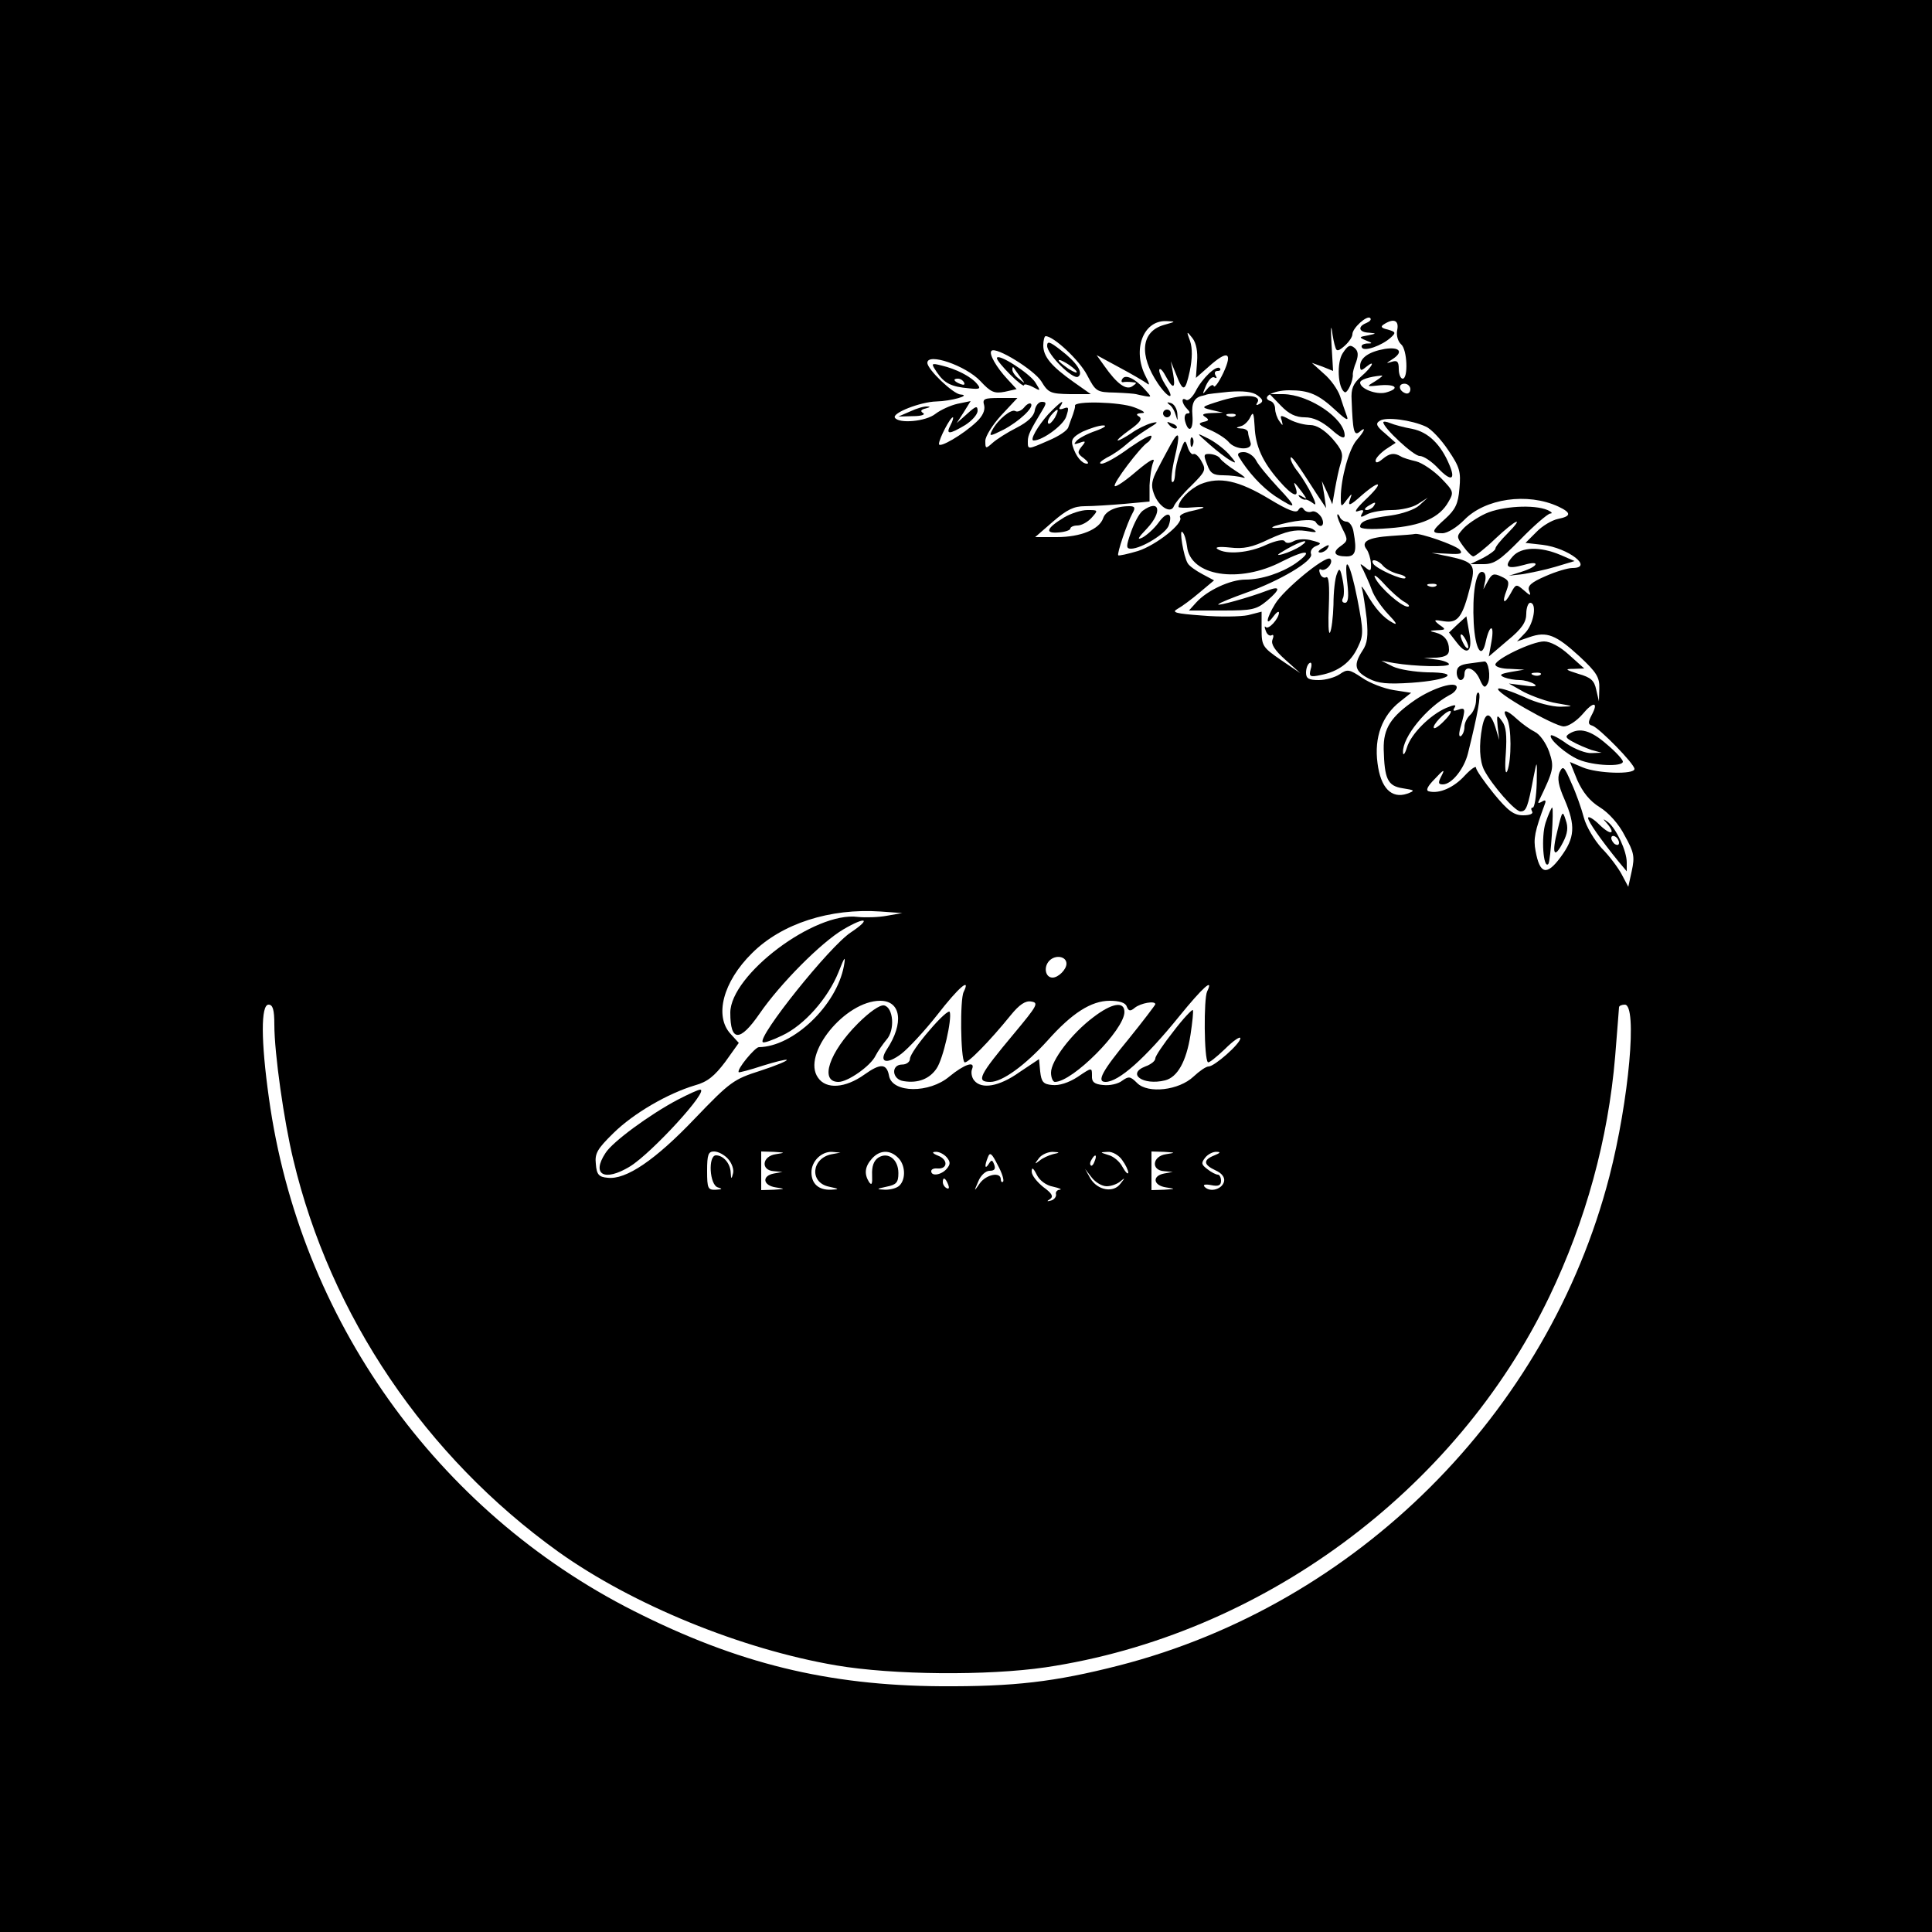 <?xml version="1.0" standalone="no"?>
<!DOCTYPE svg PUBLIC "-//W3C//DTD SVG 20010904//EN"
 "http://www.w3.org/TR/2001/REC-SVG-20010904/DTD/svg10.dtd">
<svg version="1.0" xmlns="http://www.w3.org/2000/svg"
 width="500pt" height="500pt" viewBox="0 0 500 500"
 preserveAspectRatio="xMidYMid meet">

<g transform="translate(0,500) scale(0.1,-0.1)"
fill="#000000" stroke="none">
<path d="M0 2500 l0 -2500 2500 0 2500 0 0 2500 0 2500 -2500 0 -2500 0 0
-2500z m3456 1601 c3 -11 8 -10 24 4 11 10 20 23 20 30 0 16 38 50 46 42 4 -4
-1 -9 -10 -13 -23 -9 -20 -24 7 -25 20 -2 20 -2 -3 -7 -23 -4 -24 -5 -5 -13
18 -7 18 -8 2 -8 -10 -1 -16 -5 -12 -11 6 -10 51 5 75 27 13 12 12 14 -8 20
-18 4 -20 8 -10 14 25 16 39 10 34 -15 -3 -14 2 -30 10 -37 16 -13 19 -89 4
-89 -5 0 -10 11 -10 25 0 19 -4 23 -17 19 -17 -5 -17 -5 0 6 30 19 20 33 -19
27 -41 -7 -64 -23 -64 -44 0 -13 3 -13 15 -3 27 22 16 0 -12 -24 -21 -19 -27
-31 -25 -62 3 -79 6 -93 20 -82 18 16 15 4 -7 -21 -20 -23 -41 -100 -41 -148
0 -26 1 -26 15 -7 15 19 15 19 8 -1 -5 -16 2 -13 31 13 51 44 58 34 9 -12 -22
-21 -30 -33 -19 -29 14 5 17 3 11 -6 -6 -10 -3 -11 13 -2 11 6 40 11 64 11 24
0 55 7 68 16 l25 16 -22 -20 c-12 -11 -45 -22 -73 -26 -61 -8 -80 -15 -80 -29
0 -6 26 -8 75 -4 83 6 131 27 154 69 14 24 13 27 -20 61 -19 19 -48 39 -64 43
-17 4 -34 9 -40 13 -17 10 -29 8 -47 -7 -12 -10 -18 -11 -18 -4 0 6 12 19 26
29 l26 17 -27 24 c-23 19 -26 26 -14 33 16 11 82 2 119 -15 14 -6 40 -34 58
-61 30 -44 33 -56 29 -99 -3 -40 -11 -55 -36 -78 -37 -33 -38 -38 -8 -38 13 0
37 15 56 34 54 56 164 72 244 35 34 -16 34 -25 -1 -32 -15 -3 -41 -18 -56 -34
l-28 -28 44 -5 c67 -8 134 -60 77 -60 -11 0 -42 -9 -69 -21 -37 -16 -47 -25
-43 -37 6 -15 4 -15 -14 1 -19 16 -20 16 -33 -8 -17 -31 -24 -26 -11 7 8 22 6
27 -14 36 -19 9 -24 7 -34 -11 l-12 -22 5 23 c2 13 -1 22 -9 22 -16 0 -25 -58
-21 -133 4 -69 21 -95 31 -48 10 46 23 47 15 1 l-7 -39 48 41 c38 31 49 48 49
70 0 15 5 28 10 28 18 0 10 -53 -12 -77 l-22 -23 32 11 c45 16 69 6 130 -50
44 -41 52 -54 51 -83 l-1 -33 -7 30 c-5 24 -14 32 -46 41 -35 11 -36 13 -12
13 l27 1 -39 35 c-24 22 -49 35 -65 35 -31 0 -126 -46 -126 -60 0 -6 17 -11
38 -11 l37 -2 -35 -6 c-28 -5 -31 -8 -17 -14 10 -4 28 -7 40 -7 12 0 29 -5 37
-10 10 -6 3 -8 -25 -4 l-40 5 39 -22 c22 -11 60 -25 85 -29 46 -8 46 -8 9 -9
-21 0 -62 10 -93 25 -31 14 -61 24 -67 22 -16 -6 145 -98 169 -98 12 0 33 14
48 31 29 35 43 33 24 -2 -10 -19 -9 -24 2 -27 18 -6 109 -99 109 -112 0 -15
-96 -12 -134 4 l-33 14 19 -47 c14 -31 32 -54 58 -70 23 -14 50 -44 65 -74 24
-43 26 -54 18 -91 l-9 -41 -17 32 c-9 17 -32 48 -52 68 -19 21 -40 56 -46 79
-6 23 -20 63 -32 89 -19 44 -22 47 -31 28 -6 -15 -3 -34 13 -70 29 -68 27 -99
-10 -149 -36 -49 -54 -45 -65 16 -6 31 -2 51 24 121 4 10 1 12 -8 6 -7 -4 -11
-4 -8 1 39 81 41 88 27 129 -8 22 -24 45 -37 51 -12 6 -33 21 -46 33 -28 26
-40 27 -26 2 12 -23 12 -107 1 -136 -5 -12 -7 7 -4 45 3 47 1 70 -10 84 -13
18 -14 17 -11 -15 l4 -34 -10 33 c-13 40 -26 41 -34 1 -9 -47 -7 -88 5 -112
21 -40 80 -107 94 -107 15 0 19 10 34 90 9 45 9 44 8 -17 -1 -35 -6 -63 -10
-63 -5 0 -5 -4 -2 -10 4 -6 -6 -10 -23 -10 -24 0 -39 11 -76 56 -25 31 -46 61
-46 67 0 6 -13 -3 -29 -20 -28 -31 -66 -48 -93 -41 -9 2 -4 13 16 33 22 24 26
25 17 8 -10 -19 -9 -23 3 -23 23 0 55 40 65 80 26 105 34 151 28 157 -4 3 -7
-5 -7 -19 0 -14 -7 -31 -15 -38 -8 -7 -15 -21 -15 -31 0 -10 -4 -20 -9 -24 -6
-3 -6 7 0 27 12 44 12 48 -8 41 -11 -4 -14 -3 -9 5 6 9 1 9 -21 0 -42 -18 -92
-68 -102 -103 -5 -16 -10 -22 -10 -12 -2 39 61 116 120 148 11 5 19 14 19 20
0 18 -61 -1 -107 -32 -64 -44 -83 -74 -82 -128 2 -77 10 -95 49 -101 32 -5 33
-6 12 -14 -41 -14 -69 15 -77 79 -9 67 12 123 58 159 l29 23 -45 7 c-25 4 -62
18 -82 32 -33 22 -38 23 -58 9 -12 -8 -36 -15 -54 -15 -26 0 -33 4 -33 19 0
11 4 22 9 25 5 4 7 -4 3 -16 -5 -19 -2 -21 26 -15 46 9 78 33 96 72 15 31 15
41 -1 124 -19 97 -36 124 -26 41 4 -35 2 -50 -6 -50 -7 0 -9 5 -6 11 4 6 4 27
0 47 -6 31 -9 34 -15 17 -5 -11 -9 -47 -9 -80 -1 -33 -5 -65 -9 -72 -4 -6 -5
25 -3 69 2 52 0 78 -7 74 -5 -3 -13 1 -16 10 -3 8 -2 13 3 10 5 -3 14 1 20 8
7 8 8 17 3 20 -13 8 -120 -80 -142 -117 -23 -37 -26 -61 -5 -33 8 11 15 16 15
10 -1 -16 -27 -44 -34 -37 -4 4 -4 0 0 -10 3 -9 10 -14 15 -11 5 3 6 -2 2 -12
-4 -11 6 -27 33 -51 l39 -35 -50 34 c-48 33 -50 37 -50 80 l0 45 -35 -9 c-19
-4 -73 -5 -119 -1 -68 5 -80 8 -64 17 11 6 37 25 58 43 l37 31 -30 16 c-17 9
-34 21 -38 28 -11 17 -23 91 -14 81 5 -4 10 -21 12 -37 8 -77 135 -97 246 -39
63 32 84 30 35 -5 -37 -25 -88 -42 -130 -42 -39 0 -99 -28 -127 -59 l-19 -21
86 0 c78 0 88 2 117 26 35 30 34 39 -2 25 -44 -17 -131 -41 -125 -35 3 4 36
17 72 30 86 30 175 83 168 100 -3 8 3 17 13 21 15 6 14 8 -10 14 -16 5 -37 4
-47 -1 -11 -6 -20 -7 -24 -1 -3 6 -23 2 -48 -9 -44 -21 -103 -26 -126 -11 -8
5 4 7 32 4 35 -4 57 0 102 22 44 20 66 25 94 21 29 -5 32 -4 18 5 -11 6 -40 8
-70 5 -33 -4 -43 -3 -27 3 45 14 100 20 105 10 12 -19 26 -9 15 12 -7 11 -18
18 -25 15 -8 -3 -17 0 -21 6 -4 7 -9 6 -14 -2 -5 -9 -26 -1 -74 28 -81 49
-130 59 -179 39 -29 -13 -57 -42 -57 -59 0 -2 17 -3 38 -1 39 3 35 -1 -11 -11
-15 -4 -26 -10 -23 -15 10 -15 -62 -72 -109 -87 -27 -8 -50 -13 -51 -11 -4 3
23 84 37 109 8 14 6 18 -8 18 -36 0 -62 -13 -68 -31 -10 -29 -58 -49 -120 -49
l-56 0 46 40 c36 31 54 40 83 40 20 0 66 3 102 6 l65 6 0 42 c1 22 5 50 10 61
5 12 -11 3 -43 -24 -29 -25 -54 -42 -57 -39 -6 6 66 101 85 113 5 3 10 11 10
16 0 6 -25 -8 -57 -30 -31 -23 -63 -41 -72 -41 -9 0 -2 7 14 16 17 8 39 24 50
34 11 10 36 28 55 40 28 17 30 20 10 15 -14 -4 -37 -15 -52 -26 -15 -10 -31
-19 -35 -19 -4 0 9 12 30 27 27 19 34 29 25 35 -9 5 -7 8 7 9 12 0 4 6 -20 15
-37 14 -155 17 -153 4 1 -3 -2 -13 -5 -22 -4 -10 -9 -25 -12 -33 -2 -9 -25
-24 -51 -35 -55 -24 -54 -24 -54 -2 0 16 6 28 38 81 11 18 10 21 -2 21 -8 0
-16 -10 -18 -22 -2 -15 -18 -30 -47 -45 -24 -12 -52 -30 -62 -39 -18 -16 -19
-16 -19 5 0 12 19 42 41 66 l42 45 -46 0 c-40 0 -45 -2 -40 -19 3 -13 -4 -28
-20 -43 -35 -33 -97 -69 -97 -57 0 13 29 69 36 69 2 0 0 -9 -6 -20 -13 -25 -4
-25 38 0 17 11 32 27 32 37 0 14 -5 12 -27 -8 l-27 -24 18 28 18 29 -34 -7
c-18 -4 -44 -16 -57 -26 -25 -20 -95 -26 -105 -10 -8 12 66 41 107 42 39 1 92
16 63 18 -19 1 -86 65 -86 82 0 27 99 -7 137 -47 27 -29 36 -33 63 -28 l31 7
-24 26 c-28 30 -49 66 -41 73 11 12 110 -49 129 -79 18 -30 24 -32 74 -33 l54
0 -44 31 c-58 41 -79 66 -79 95 0 13 3 24 6 24 21 0 87 -62 107 -100 23 -44
25 -45 73 -46 27 -1 51 -3 54 -4 3 -1 13 -3 23 -5 18 -3 18 -3 0 17 -25 28
-50 40 -58 28 -4 -6 -3 -10 2 -9 4 1 15 1 23 0 13 -1 13 -2 0 -11 -16 -10 -39
6 -72 53 l-20 28 59 -32 c32 -17 64 -36 71 -41 8 -7 7 -1 -3 18 -35 68 -7 145
53 143 26 -1 26 -1 -6 -10 -59 -17 -65 -78 -15 -152 28 -41 46 -43 19 -3 -9
14 -16 31 -16 38 1 7 8 1 16 -14 20 -37 27 -35 20 5 l-6 32 13 -32 c19 -49 24
-48 36 6 7 34 7 60 1 78 -10 27 -9 27 6 8 10 -13 14 -35 12 -61 l-3 -42 33 29
c49 44 63 38 38 -16 -12 -25 -23 -40 -25 -34 -1 5 -9 2 -17 -8 -13 -16 -13
-15 -3 9 7 15 16 25 22 21 6 -3 7 -1 3 5 -4 7 -2 12 5 12 7 0 9 3 6 7 -9 9
-46 -26 -63 -60 -8 -15 -19 -25 -24 -22 -14 9 -12 -9 2 -23 8 -8 9 -12 1 -12
-6 0 -9 -9 -6 -20 9 -33 22 -23 19 15 -3 32 5 47 27 51 4 1 8 2 10 3 1 1 27 4
57 7 38 3 62 0 74 -9 15 -11 16 -16 6 -22 -8 -5 -11 -4 -6 3 12 20 -33 23 -91
6 -55 -17 -57 -18 -28 -25 l30 -7 -30 -1 c-22 -1 -26 -4 -16 -10 11 -7 10 -10
-5 -13 -15 -4 -12 -8 16 -20 19 -8 41 -22 49 -31 18 -23 66 -23 57 -1 -3 9 -6
20 -6 25 0 5 -8 10 -17 10 -15 1 -16 2 -2 6 9 2 20 13 25 24 7 15 9 10 11 -25
2 -50 20 -91 64 -141 33 -38 52 -46 42 -17 -7 18 -5 17 17 -12 13 -18 13 -19
0 -11 -9 5 -12 5 -7 -1 5 -5 12 -8 15 -7 4 1 13 -4 21 -10 17 -15 -13 46 -40
82 -11 13 -19 29 -19 35 0 10 13 -7 68 -93 l24 -36 -5 35 -6 35 14 -30 13 -30
7 40 c4 22 10 52 15 67 7 23 4 33 -22 63 -21 23 -41 35 -57 35 -14 0 -38 6
-53 14 -24 13 -26 12 -21 -2 4 -15 3 -15 -6 -2 -6 8 -11 23 -11 32 0 9 -5 18
-12 20 -26 9 6 28 48 28 52 0 76 -10 123 -54 26 -24 32 -26 26 -11 -4 11 -12
34 -17 50 -6 17 -24 43 -42 58 l-31 28 28 -10 27 -11 -4 68 c-2 37 -2 54 1 37
2 -16 6 -36 9 -44z m104 -87 c-25 -15 -25 -15 13 -11 41 3 50 -9 13 -19 -25
-6 -66 10 -66 26 0 7 22 15 55 18 6 1 -1 -5 -15 -14z m90 -21 c0 -8 -5 -13
-12 -11 -18 6 -21 25 -3 25 8 0 15 -7 15 -14z m-453 -69 c-3 -3 -12 -4 -19 -1
-8 3 -5 6 6 6 11 1 17 -2 13 -5z m-361 -39 c-21 -7 -44 -19 -50 -26 -8 -9 -7
-10 8 -5 16 6 17 4 5 -10 -11 -14 -11 -18 6 -30 10 -8 14 -14 8 -14 -13 0 -29
19 -37 46 -5 16 1 24 26 37 18 8 42 16 53 16 11 0 3 -6 -19 -14z m719 -195
c-3 -5 -12 -10 -18 -10 -7 0 -6 4 3 10 19 12 23 12 15 0z m-190 -104 c-11 -7
-31 -16 -45 -20 -19 -5 -16 -2 10 13 40 23 65 28 35 7z m622 -332 c-3 -3 -12
-4 -19 -1 -8 3 -5 6 6 6 11 1 17 -2 13 -5z m-248 -118 c-13 -14 -26 -23 -28
-20 -6 6 30 44 42 44 5 0 -1 -11 -14 -24z m-1444 -506 c-21 -4 -55 -5 -75 -3
-111 15 -330 -150 -330 -248 0 -76 25 -76 76 -2 53 77 159 184 217 218 58 34
73 28 19 -8 -55 -36 -242 -270 -228 -284 3 -3 25 5 50 17 58 27 119 97 146
164 16 41 19 44 14 16 -19 -102 -131 -209 -220 -210 -10 0 -59 -59 -52 -65 1
-1 29 6 62 17 32 10 60 17 62 15 3 -2 -28 -15 -68 -28 -69 -22 -78 -28 -170
-124 -102 -107 -178 -159 -226 -153 -22 2 -28 8 -30 36 -3 27 4 39 46 80 52
51 140 102 210 123 33 9 51 24 79 61 l35 49 -21 23 c-43 46 -20 135 55 209 77
77 202 117 333 108 l56 -4 -40 -7z m465 -124 c0 -15 -21 -36 -36 -36 -19 0
-24 28 -8 44 16 16 44 11 44 -8z m-266 -73 c-10 -19 -8 -172 2 -182 6 -6 65
54 120 122 22 27 38 38 53 35 20 -3 15 -11 -44 -82 -92 -110 -100 -126 -62
-126 31 0 90 43 148 107 63 71 113 103 161 103 25 0 41 -5 44 -15 5 -12 9 -13
21 -3 15 12 53 19 53 9 -1 -3 -32 -44 -70 -91 -67 -81 -83 -110 -59 -110 34 0
102 60 191 170 61 75 90 101 72 64 -9 -19 -8 -174 2 -183 2 -3 22 13 44 34 22
22 40 34 40 28 0 -14 -67 -73 -82 -73 -7 0 -24 -12 -39 -26 -38 -36 -118 -45
-146 -17 -18 18 -22 18 -39 6 -10 -8 -32 -13 -49 -11 -23 2 -30 8 -29 24 0 22
0 22 -37 -3 -23 -15 -48 -23 -66 -21 -23 2 -28 8 -31 35 l-3 32 -51 -34 c-52
-37 -98 -45 -117 -21 -6 7 -9 21 -5 30 8 21 -20 12 -59 -20 -52 -44 -147 -43
-156 1 -6 33 -22 34 -64 4 -49 -35 -99 -39 -120 -8 -43 60 70 199 161 199 54
0 62 -58 17 -126 -22 -34 0 -40 38 -11 18 14 60 59 93 101 55 71 87 98 68 59z
m-1784 -85 c0 -74 25 -250 49 -349 96 -404 342 -768 686 -1015 192 -137 473
-252 719 -294 147 -25 391 -27 542 -5 556 83 1061 454 1304 960 94 196 152
407 170 621 5 66 10 122 10 127 0 4 7 7 15 7 33 0 11 -247 -40 -445 -159 -614
-654 -1107 -1268 -1265 -168 -43 -273 -55 -462 -54 -293 2 -526 59 -795 195
-510 258 -865 756 -944 1327 -21 149 -21 242 -1 242 11 0 15 -13 15 -52z
m1174 -347 c10 -11 16 -28 13 -38 -4 -16 -5 -15 -6 3 -1 23 -19 44 -38 44 -21
0 -17 -77 5 -83 13 -4 11 -5 -5 -6 -21 -1 -23 3 -23 49 0 42 3 50 18 50 11 0
27 -9 36 -19z m124 12 c-36 -5 -40 -42 -5 -44 l22 -2 -22 -4 c-32 -6 -29 -31
5 -36 25 -4 25 -4 -5 -6 l-33 -1 0 50 0 50 33 -1 c30 -2 30 -2 5 -6z m145 0
c-53 -10 -59 -73 -8 -84 28 -6 28 -7 5 -8 -32 -1 -50 16 -50 45 0 29 26 54 53
53 l22 -2 -22 -4z m171 -9 c19 -18 21 -55 4 -72 -7 -7 -23 -11 -37 -11 -24 1
-24 2 4 8 25 5 30 11 30 35 0 36 -27 56 -52 40 -12 -8 -17 -23 -16 -45 1 -23
-1 -28 -8 -18 -13 21 -11 40 8 61 20 22 46 23 67 2z m126 1 c10 -12 10 -18 0
-30 -14 -16 -40 -20 -40 -6 0 5 7 8 16 7 27 -2 28 23 2 33 -15 6 -17 10 -7 10
9 1 22 -6 29 -14z m146 -63 c-3 -3 -6 0 -6 6 0 20 -37 13 -54 -10 -16 -23 -16
-23 -4 5 6 15 19 27 29 27 13 0 16 5 12 16 -5 13 -7 13 -14 2 -10 -16 -12 -6
-2 18 5 13 10 9 25 -21 11 -20 17 -39 14 -43z m129 71 c-11 -3 -27 -10 -35
-17 -13 -10 -13 -9 -1 7 7 9 23 16 35 16 20 -1 20 -2 1 -6z m179 -15 c9 -12
16 -27 16 -33 -1 -5 -7 1 -15 15 -7 14 -24 28 -37 31 -22 7 -22 7 -1 8 12 1
29 -9 37 -21z m114 15 c-36 -5 -40 -42 -5 -44 l22 -2 -22 -4 c-32 -6 -29 -31
5 -36 25 -4 25 -4 -5 -6 l-33 -1 0 50 0 50 33 -1 c30 -2 30 -2 5 -6z m125 -3
c-30 -12 -29 -24 3 -39 16 -7 24 -18 22 -28 -4 -20 -35 -30 -50 -15 -6 6 0 8
16 5 19 -4 26 -1 26 11 0 9 -4 16 -8 16 -5 0 -17 6 -27 14 -16 12 -17 16 -6
30 7 9 21 16 30 15 11 0 9 -3 -6 -9z m-310 -15 c-3 -9 -8 -14 -10 -11 -3 3 -2
9 2 15 9 16 15 13 8 -4z m-108 -66 c17 -4 24 -7 18 -8 -7 0 -12 -6 -10 -12 1
-6 -5 -14 -13 -16 -11 -3 -12 -2 -2 4 9 7 4 15 -18 31 -16 13 -30 30 -30 40 0
12 4 10 13 -8 7 -15 25 -28 42 -31z m139 1 c12 0 28 6 36 13 12 10 12 9 0 -6
-18 -25 -59 -18 -78 13 l-14 25 17 -22 c10 -13 27 -23 39 -23z m-410 4 c3 -8
2 -12 -4 -9 -6 3 -10 10 -10 16 0 14 7 11 14 -7z"/>
<path d="M2710 4105 c0 -22 66 -88 80 -80 15 9 -3 37 -45 69 -28 22 -35 24
-35 11z m76 -66 c3 -6 -5 -3 -20 6 -14 10 -26 19 -26 22 0 7 39 -17 46 -28z"/>
<path d="M3475 4086 c-16 -24 -13 -90 5 -101 7 -4 23 31 21 47 0 4 3 18 9 32
6 18 5 28 -5 36 -11 9 -17 6 -30 -14z"/>
<path d="M2580 4073 c0 -5 16 -24 35 -43 19 -19 35 -31 35 -27 0 4 10 2 22 -4
22 -12 22 -12 7 12 -17 25 -99 77 -99 62z m60 -48 c14 -19 14 -19 -2 -6 -10 7
-18 18 -18 24 0 6 1 8 3 6 1 -2 9 -13 17 -24z"/>
<path d="M2425 4036 c19 -28 37 -37 83 -41 28 -3 31 -1 21 11 -15 19 -54 39
-92 48 -28 7 -28 6 -12 -18z m70 -26 c3 -6 -1 -7 -9 -4 -18 7 -21 14 -7 14 6
0 13 -4 16 -10z"/>
<path d="M3315 3950 c20 -21 38 -30 62 -30 22 0 43 -10 68 -31 23 -21 35 -26
35 -16 0 44 -92 106 -159 107 l-35 0 29 -30z"/>
<path d="M2650 3945 c-7 -8 -17 -12 -22 -9 -10 7 -45 -21 -60 -49 -9 -17 -7
-17 29 1 40 21 80 58 71 67 -3 3 -11 -1 -18 -10z"/>
<path d="M2713 3928 c-27 -30 -49 -68 -38 -68 23 0 76 39 84 61 8 24 7 27 -6
22 -11 -4 -14 -2 -9 5 13 21 1 13 -31 -20z m17 -9 c-7 -11 -14 -18 -17 -15 -3
3 0 12 7 21 18 21 23 19 10 -6z"/>
<path d="M3026 3953 c7 -4 14 -17 17 -28 5 -16 5 -15 4 4 -1 14 -9 26 -17 28
-10 3 -11 2 -4 -4z"/>
<path d="M2355 3935 l-30 -13 38 1 c21 0 33 4 26 8 -8 5 -6 9 7 12 11 3 13 5
4 5 -8 1 -28 -5 -45 -13z"/>
<path d="M3010 3930 c0 -5 5 -10 10 -10 6 0 10 5 10 10 0 6 -4 10 -10 10 -5 0
-10 -4 -10 -10z"/>
<path d="M3027 3899 c7 -7 15 -10 18 -7 3 3 -2 9 -12 12 -14 6 -15 5 -6 -5z"/>
<path d="M3580 3907 c0 -14 78 -87 94 -87 10 0 31 -14 47 -31 34 -36 47 -32
30 8 -22 53 -55 85 -96 93 -22 4 -48 11 -57 15 -10 4 -18 5 -18 2z"/>
<path d="M3030 3850 c-8 -15 -24 -44 -34 -64 -15 -28 -18 -42 -10 -63 12 -34
44 -54 52 -33 3 8 23 32 45 53 36 36 39 41 27 62 -7 14 -17 22 -21 20 -4 -3
-11 5 -15 17 -7 22 -8 21 -20 -12 -7 -19 -13 -46 -13 -59 -1 -13 -4 -21 -8
-18 -3 4 0 32 7 62 15 63 12 75 -10 35z"/>
<path d="M3130 3850 c19 -17 44 -36 55 -42 16 -9 15 -6 -5 17 -14 15 -38 33
-55 41 -30 15 -30 15 5 -16z"/>
<path d="M3081 3854 c0 -11 3 -14 6 -6 3 7 2 16 -1 19 -3 4 -6 -2 -5 -13z"/>
<path d="M3124 3798 c8 -23 16 -28 42 -28 18 0 41 -3 51 -6 10 -3 2 4 -17 16
-19 12 -38 27 -42 33 -3 6 -15 11 -26 12 -17 1 -18 -2 -8 -27z"/>
<path d="M3206 3818 c24 -40 60 -79 94 -102 57 -37 59 -32 8 22 -25 27 -51 58
-57 70 -6 12 -21 22 -32 22 -13 0 -18 -4 -13 -12z"/>
<path d="M2957 3678 c-9 -7 -22 -32 -30 -55 -13 -37 -13 -43 0 -43 27 0 92 40
98 61 11 33 -5 37 -27 6 -11 -15 -30 -32 -41 -38 -16 -8 -12 -1 12 24 40 43
32 77 -12 45z"/>
<path d="M3845 3671 c-22 -10 -48 -28 -58 -39 -18 -20 -18 -21 0 -46 10 -14
22 -26 26 -26 4 0 30 20 56 45 54 51 79 62 32 14 -17 -17 -31 -34 -31 -39 0
-4 -15 -15 -32 -24 l-33 -16 34 0 c28 0 43 10 97 65 35 36 69 65 76 66 7 0 4
4 -7 9 -35 15 -118 10 -160 -9z"/>
<path d="M2754 3661 c-46 -28 -51 -42 -15 -39 17 1 31 6 31 10 0 4 8 8 18 8
11 0 27 9 37 20 18 20 17 20 -11 20 -16 0 -43 -9 -60 -19z"/>
<path d="M3461 3667 c-1 -4 6 -21 14 -37 14 -27 13 -30 -5 -43 -23 -16 -17
-27 15 -27 23 0 27 14 18 63 -2 15 -11 27 -18 27 -7 0 -16 6 -18 13 -3 6 -6 8
-6 4z"/>
<path d="M3600 3613 c-60 -4 -79 -15 -63 -35 5 -7 10 -23 11 -36 1 -20 -1 -22
-15 -10 -14 11 -15 11 -5 -7 5 -11 16 -34 22 -51 6 -18 26 -46 43 -64 20 -21
25 -29 12 -22 -25 13 -47 38 -69 77 -10 17 -15 21 -11 11 3 -11 8 -45 12 -77
4 -45 2 -64 -11 -83 -24 -37 -20 -53 16 -72 25 -13 49 -15 111 -11 99 7 129
27 42 27 -33 1 -73 7 -90 15 l-30 15 33 -6 c54 -9 142 -11 142 -3 0 4 -15 10
-32 12 l-33 4 33 1 c23 2 32 7 32 20 0 24 -12 39 -35 45 -17 4 -16 5 4 6 23 1
24 2 6 14 -16 13 -15 14 13 9 35 -5 47 11 67 90 15 56 10 64 -56 78 l-44 9 42
-2 c33 -2 39 0 31 10 -10 12 -105 45 -117 41 -3 -1 -31 -3 -61 -5z m-21 -77
c7 -8 23 -17 38 -21 14 -3 23 -8 20 -11 -6 -7 -75 24 -83 37 -9 15 13 10 25
-5z m56 -94 c11 -6 15 -12 8 -12 -16 0 -71 48 -84 74 -6 12 4 6 23 -15 18 -20
42 -41 53 -47z m82 42 c-3 -3 -12 -4 -19 -1 -8 3 -5 6 6 6 11 1 17 -2 13 -5z"/>
<path d="M3420 3580 c-9 -6 -10 -10 -3 -10 6 0 15 5 18 10 8 12 4 12 -15 0z"/>
<path d="M3915 3560 c-24 -27 -15 -34 29 -22 44 13 38 -4 -7 -18 l-32 -10 35
4 c19 3 58 11 85 19 l50 15 -37 16 c-52 22 -101 21 -123 -4z"/>
<path d="M3772 3384 l-22 -21 21 -27 c27 -35 41 -22 31 29 l-7 40 -23 -21z
m28 -59 c0 -5 -5 -3 -10 5 -5 8 -10 20 -10 25 0 6 5 3 10 -5 5 -8 10 -19 10
-25z"/>
<path d="M3803 3283 c-25 -3 -33 -9 -33 -24 0 -10 5 -19 10 -19 6 0 10 7 10
15 0 25 26 17 39 -12 10 -23 14 -25 21 -12 9 16 2 60 -9 57 -3 0 -21 -3 -38
-5z"/>
<path d="M4061 3101 c-11 -7 -9 -11 10 -21 12 -7 34 -16 48 -21 l26 -7 -26 -1
c-14 -1 -43 10 -64 24 -20 15 -39 24 -41 22 -8 -8 40 -50 72 -63 38 -16 114
-19 114 -5 0 5 -19 26 -42 45 -41 36 -70 44 -97 27z"/>
<path d="M4000 2871 c-12 -37 -6 -121 7 -107 6 6 15 146 10 146 -2 0 -10 -18
-17 -39z"/>
<path d="M4031 2852 c-16 -62 -9 -77 14 -32 12 23 14 39 7 58 -8 25 -9 24 -21
-26z"/>
<path d="M4110 2883 c0 -9 32 -55 79 -113 l21 -25 0 23 c0 30 -27 87 -48 104
-14 10 -15 10 -4 -2 25 -29 11 -33 -18 -5 -16 16 -30 24 -30 18z m80 -64 c0
-6 -4 -7 -10 -4 -5 3 -10 11 -10 16 0 6 5 7 10 4 6 -3 10 -11 10 -16z"/>
<path d="M1754 2154 c-72 -38 -169 -109 -187 -138 -37 -56 -3 -75 63 -35 57
35 207 199 182 199 -5 0 -31 -12 -58 -26z"/>
<path d="M2220 2351 c-74 -74 -100 -151 -50 -151 24 0 83 41 96 68 6 12 19 30
28 41 23 25 18 84 -6 89 -11 2 -38 -17 -68 -47z"/>
<path d="M2829 2367 c-56 -42 -109 -112 -109 -143 0 -13 5 -24 10 -24 46 0
180 135 180 181 0 29 -33 23 -81 -14z"/>
<path d="M2405 2333 c-27 -31 -50 -64 -50 -73 0 -8 -9 -15 -20 -15 -30 0 -27
-39 4 -43 37 -6 67 6 85 33 17 25 40 127 34 146 -2 6 -26 -16 -53 -48z"/>
<path d="M3037 2331 c-26 -33 -47 -64 -47 -70 0 -7 -12 -16 -26 -21 -49 -19
-6 -50 51 -36 32 8 55 48 66 118 5 33 8 62 6 64 -2 2 -25 -22 -50 -55z"/>
</g>
</svg>

